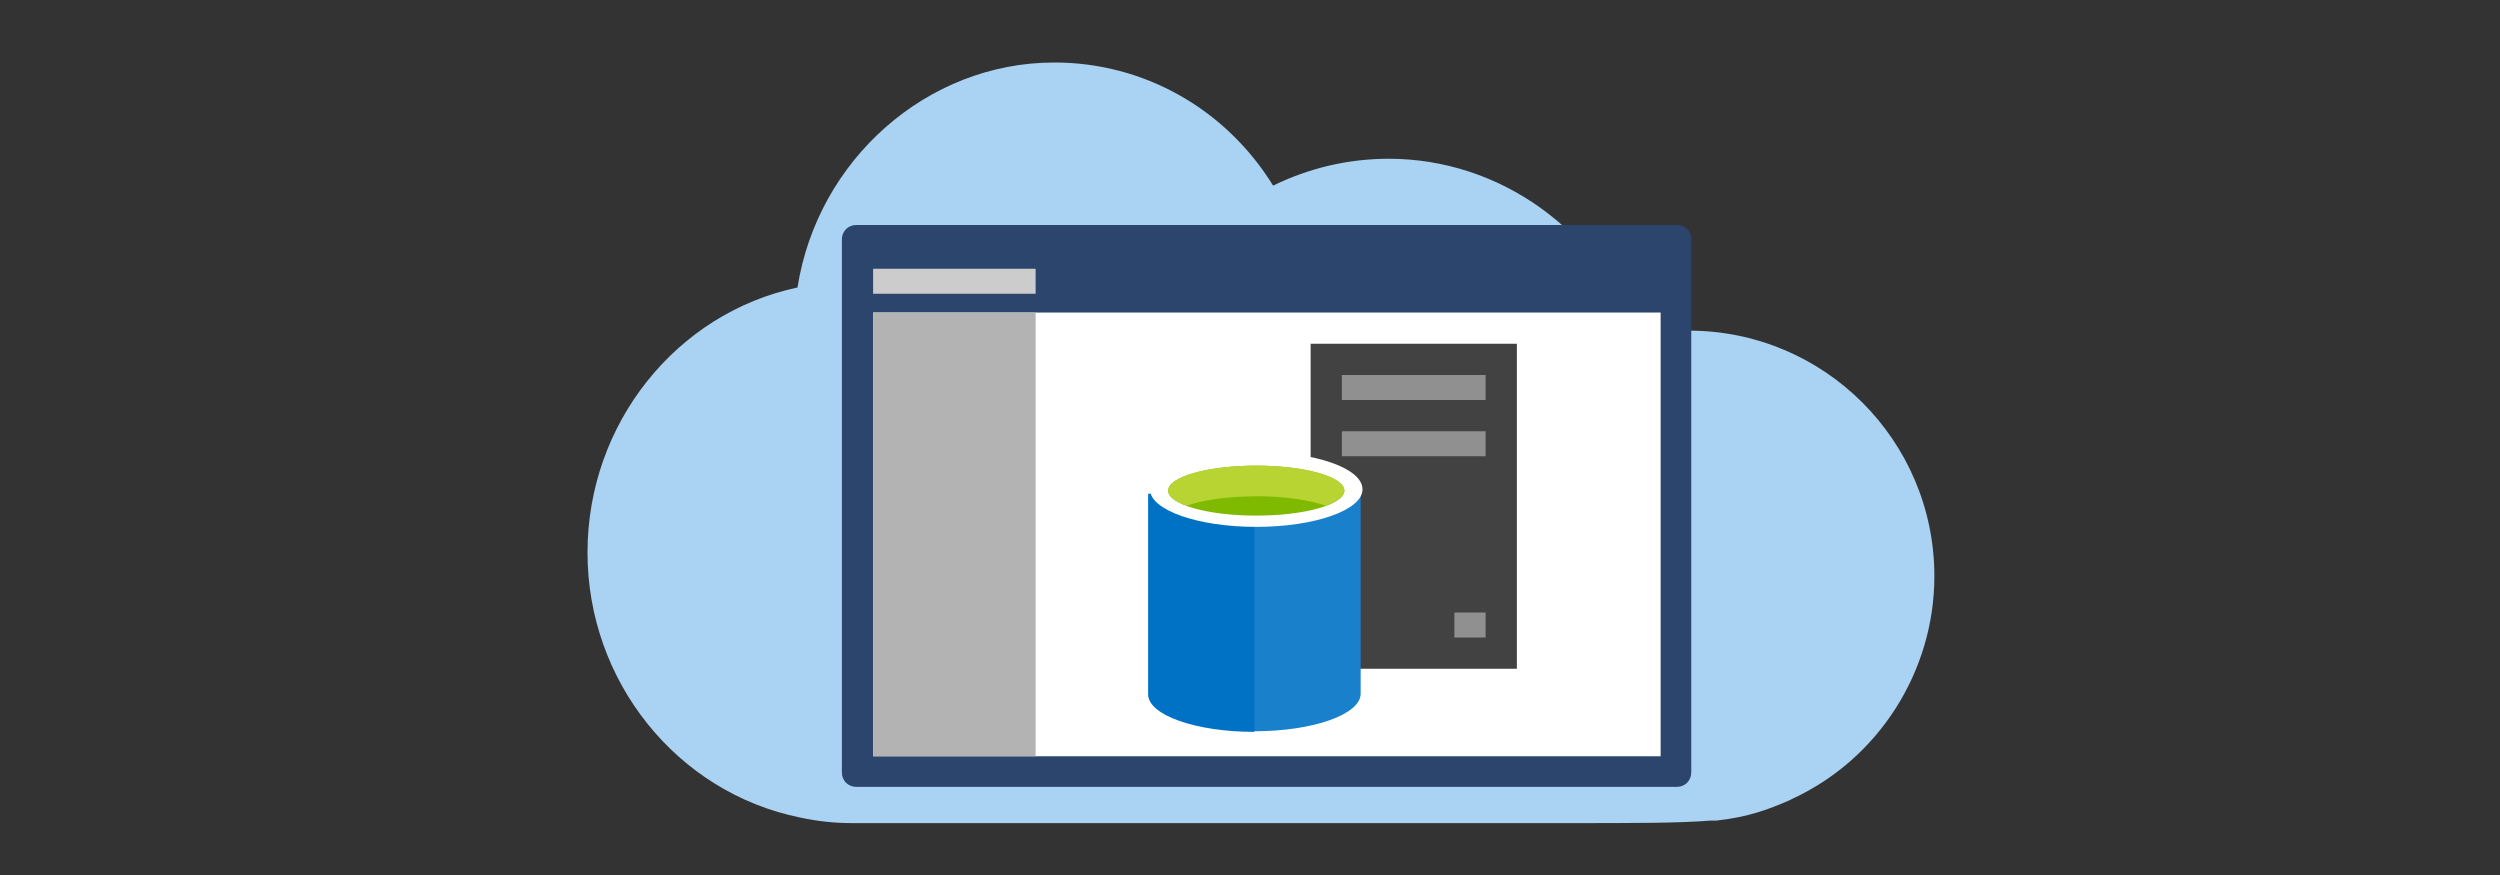 <?xml version="1.0" encoding="utf-8"?>
<!-- Generator: Adobe Illustrator 21.0.0, SVG Export Plug-In . SVG Version: 6.00 Build 0)  -->
<svg version="1.1" xmlns="http://www.w3.org/2000/svg" xmlns:xlink="http://www.w3.org/1999/xlink" x="0px" y="0px"
	 viewBox="0 0 400 140" style="enable-background:new 0 0 400 140;" xml:space="preserve">
<rect x="0" y="0" width="400" height="140" fill="#333333" stroke="none"/>
<style type="text/css">
	.st0{display:none;}
	.st1{display:inline;fill:#E1E5EA;}
	.st2{fill:#424242;}
	.st3{fill:#909090;}
	.st4{fill:none;stroke:#909090;stroke-miterlimit:10;stroke-dasharray:2,2;}
	.st5{fill:#CCCCCC;}
	.st6{opacity:0.15;fill:#FFFFFF;}
	.st7{fill:#5D5D5D;}
	.st8{fill:#171717;}
	.st9{fill:#7DB912;}
	.st10{fill:#2E2E2E;}
	.st11{fill:#5D5F5E;}
	.st12{fill:#FFFFFF;}
	.st13{fill:#AAD2F2;}
	.st14{fill:#2B456D;}
	.st15{fill:#B3B3B3;}
	.st16{opacity:0.25;fill:#FFFFFF;}
	.st17{clip-path:url(#SVGID_2_);}
	.st18{fill:none;stroke:#FFFFFF;stroke-miterlimit:10;stroke-dasharray:2,2;}
	.st19{clip-path:url(#SVGID_4_);}
	.st20{fill:#AFD3AF;}
	.st21{fill:none;}
	.st22{fill:#0072C6;}
	.st23{fill:#60A860;}
	.st24{fill:#316389;}
	.st25{opacity:0.1;fill:#FFFFFF;enable-background:new    ;}
	.st26{fill:#7FBA00;}
	.st27{fill:#B8D432;}
	.st28{fill:#638AA5;}
	.st29{fill:#175D87;}
	.st30{fill:#377093;}
	.st31{fill:#333333;}
	.st32{fill:#88BE88;}
	.st33{fill:none;stroke:#32145A;stroke-width:4;stroke-miterlimit:10;}
	.st34{fill:none;stroke:#FFFFFF;stroke-width:4;stroke-miterlimit:10;}
	.st35{fill:none;stroke:#FFFFFF;stroke-width:3;stroke-miterlimit:10;}
	.st36{fill:#E2E2E2;}
	.st37{fill:#8090A8;}
	.st38{fill:#D4DAE2;}
	.st39{fill:none;stroke:#808080;stroke-width:2;stroke-miterlimit:10;}
	.st40{fill:#808080;}
	.st41{fill:#FFFFFF;stroke:#808080;stroke-width:2;stroke-miterlimit:10;}
	.st42{fill:none;stroke:#808080;stroke-width:2;stroke-linejoin:bevel;stroke-miterlimit:10;}
	.st43{fill:#FFFFFF;stroke:#60A860;stroke-width:1.724;stroke-miterlimit:10;}
</style>
<g id="Layer_1" class="st0">
	<rect x="0.7" class="st1" width="400" height="140"/>
</g>
<g id="titles">
	<g>
		<path class="st13" d="M128,130.8c-19.7-4-34-21.8-34-42.4c0-20.6,14.2-38.3,33.6-42.4c3.2-20.4,20.7-36,41.1-36
			c14.3,0,27.4,7.4,35,19.7c5.7-2.8,12-4.3,18.5-4.3c17.8,0,33.7,11.5,39.8,28.4c2.7-0.6,5.4-0.9,8.2-0.9
			c21.7,0,39.3,17.6,39.3,39.3c0,15.2-8.9,29.2-22.7,35.6l-0.6,0.3c-3.3,1.4-6.3,2.6-11.6,3.2c-0.3,0-0.7,0-1,0
			c-5.1,0.4-12,0.4-23,0.4H136.3C133.5,131.7,130.8,131.4,128,130.8z"/>
	</g>
	<g>
		<rect x="137.7" y="48.7" class="st12" width="129.4" height="73.3"/>
		<g>
			<g>
				<path class="st14" d="M268.3,36H137c-1.3,0-2.3,1-2.3,2.3v85.3c0,1.3,1,2.3,2.3,2.3h131.3c1.3,0,2.3-1,2.3-2.3V38.3
					C270.7,37,269.6,36,268.3,36z M139.7,50h126v71h-126V50z"/>
			</g>
		</g>
		<rect x="139.7" y="43" class="st5" width="26" height="4"/>
		<rect x="139.7" y="50" class="st15" width="26" height="71"/>
	</g>
	<g>
		<rect x="209.7" y="55" class="st2" width="33" height="52"/>
		<rect x="214.7" y="60" class="st3" width="23" height="4"/>
		<rect x="214.7" y="69" class="st3" width="23" height="4"/>
		<rect x="232.7" y="98" class="st3" width="5" height="4"/>
	</g>
	<g>
		<path class="st22" d="M200.7,79C200.7,79,200.7,79,200.7,79c-0.5,0-17,0-17,0v32.1c0,3.3,7.6,6,17,6V117h-0.1c0,0,0.1,0,0.1,0v0
			c9.4,0,17-2.7,17-6V79H200.7z"/>
		<path class="st25" d="M200.7,117h0.2c9.3,0,16.8-2.7,16.8-6V79h-17V117z"/>
		<path class="st12" d="M218,78.3c0,3.3-7.6,6-17,6s-17-2.7-17-6s7.6-6,17-6S218,74.9,218,78.3"/>
		<path class="st26" d="M215.1,78.5c0,2.2-6.3,4-14.1,4s-14.1-1.8-14.1-4c0-2.2,6.3-4,14.1-4S215.1,76.3,215.1,78.5"/>
		<path class="st27" d="M212.1,80.9c1.8-0.7,3-1.5,3-2.4c0-2.2-6.3-4-14.1-4c-7.8,0-14.1,1.8-14.1,4c0,0.9,1.1,1.8,3,2.4
			c2.6-0.9,6.6-1.5,11.2-1.5C205.5,79.4,209.5,80,212.1,80.9"/>
	</g>
</g>
</svg>
